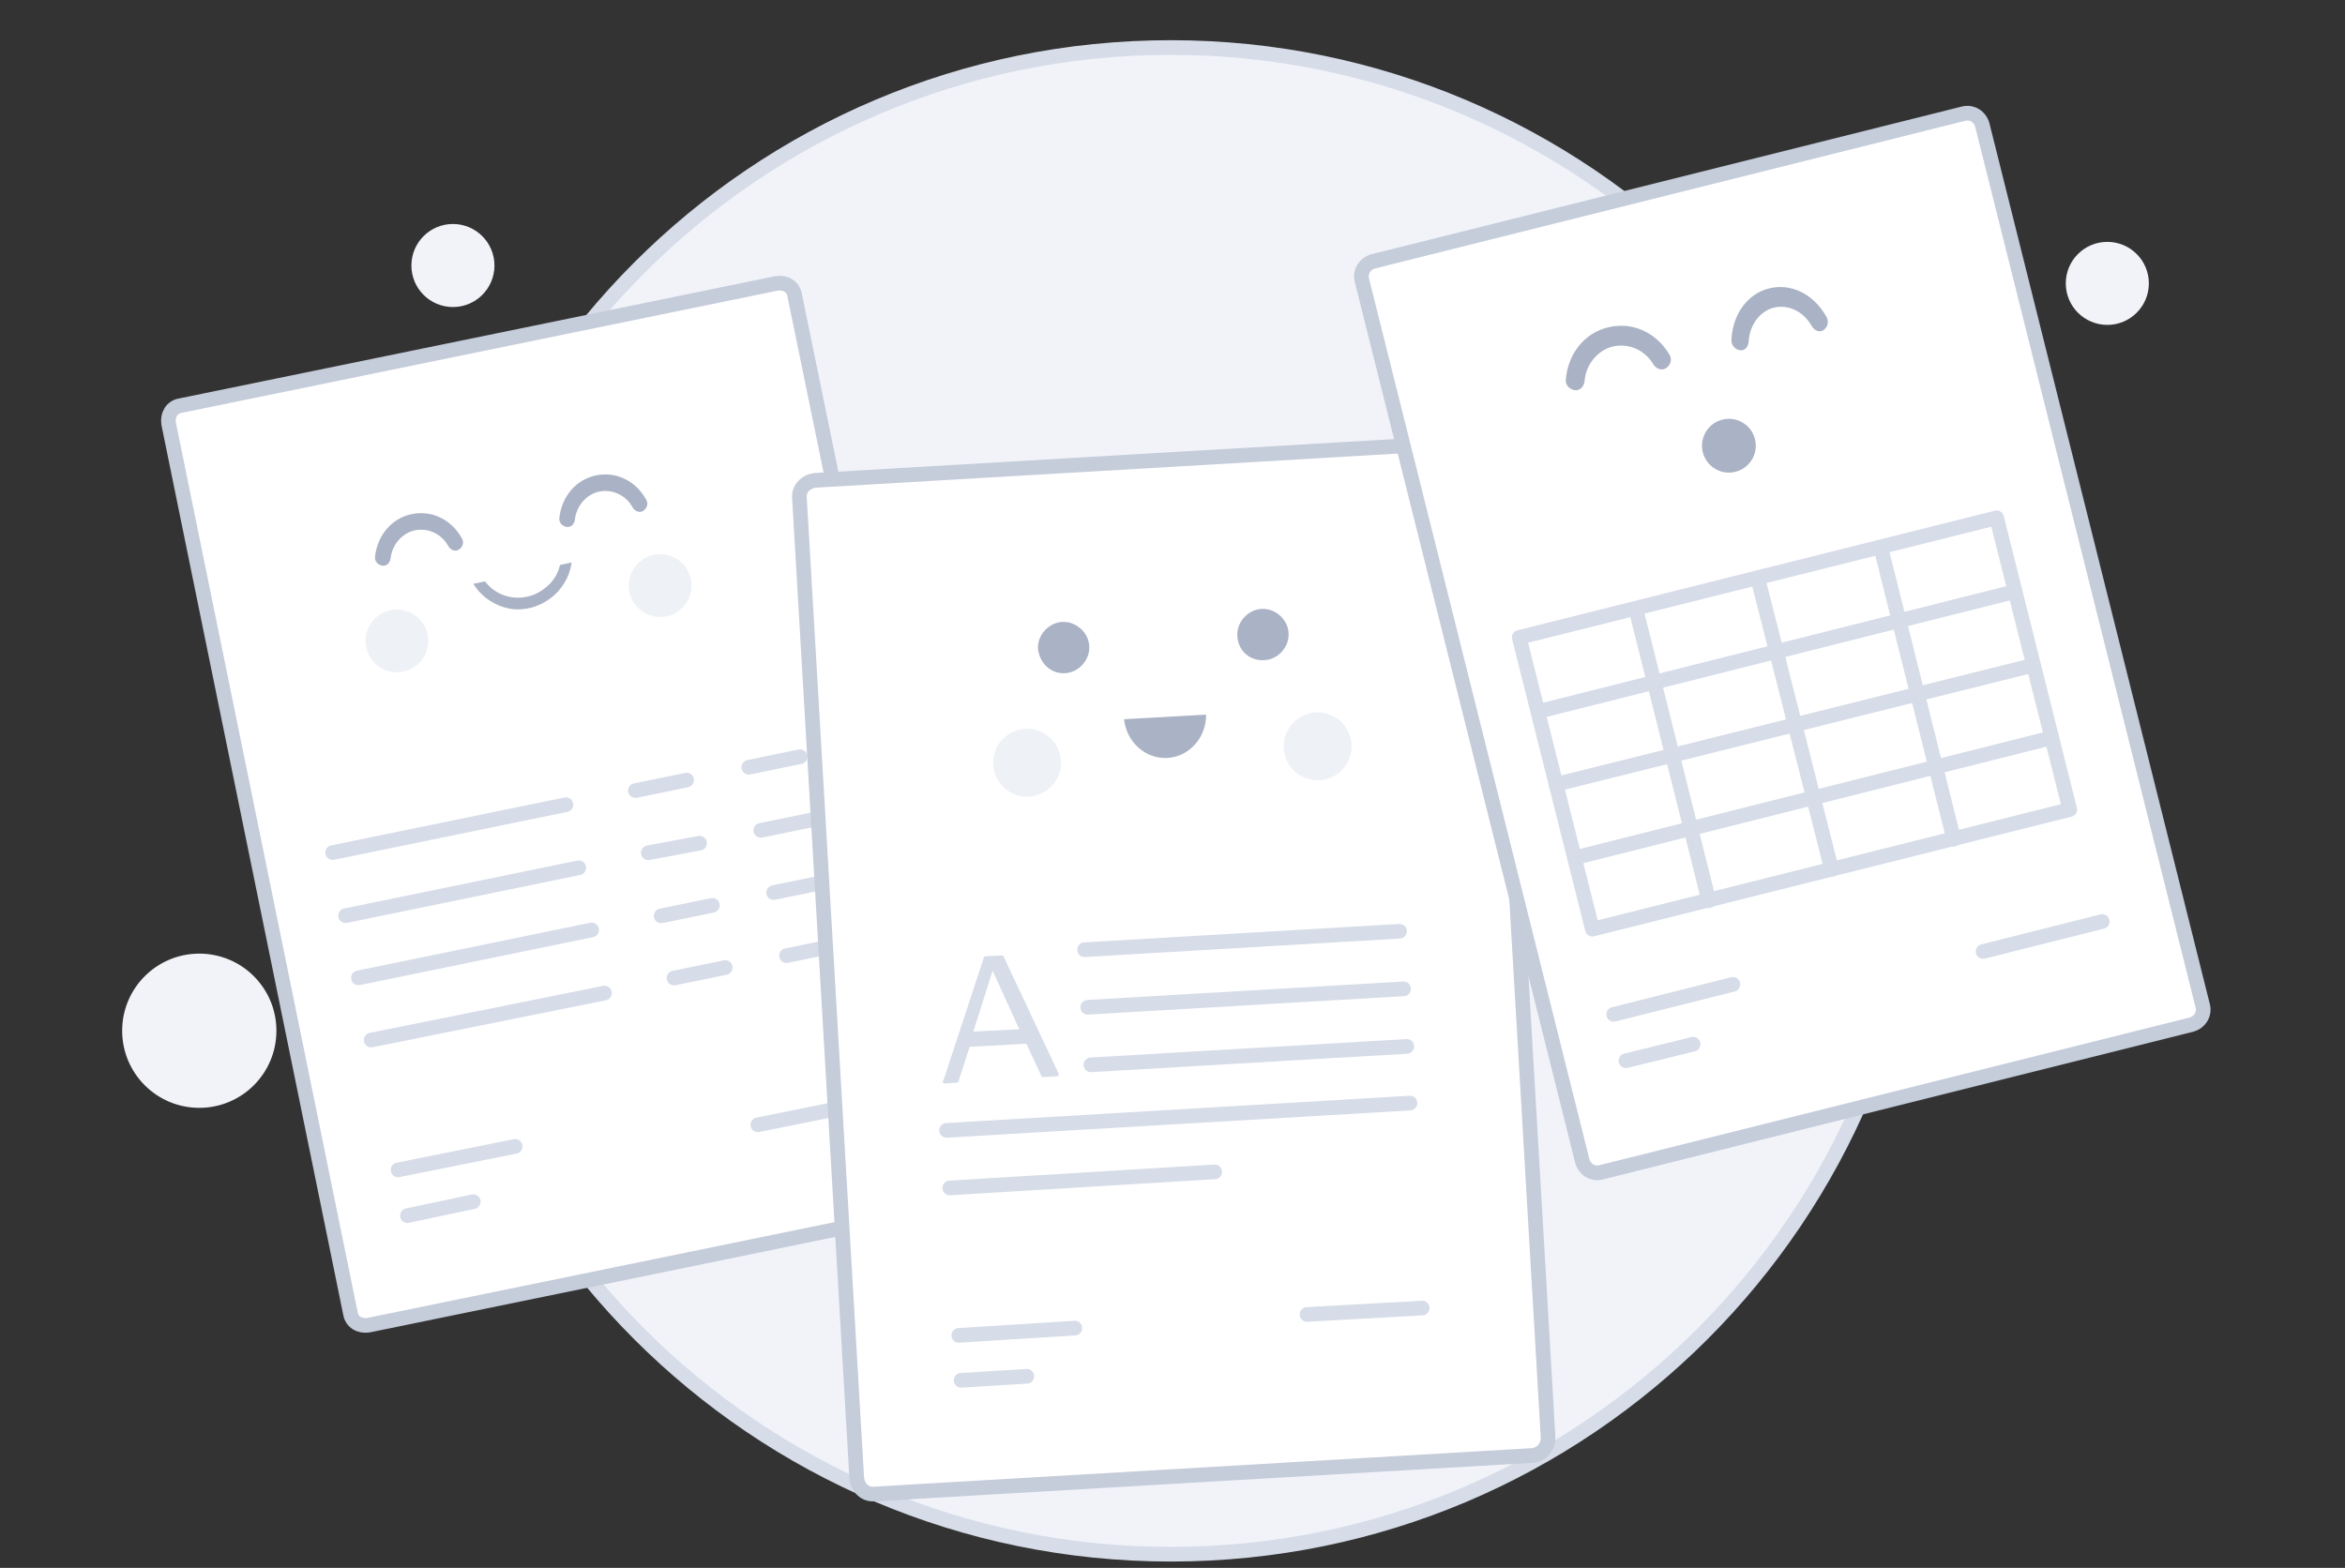 <svg width="160" height="107" viewBox="0 0 160 107" fill="none" xmlns="http://www.w3.org/2000/svg">
<rect x="0" y="0" width="160" height="107" fill="#333333" stroke="none"/>
<path d="M79.887 106.067C108.224 106.067 131.197 83.094 131.197 54.655C131.197 26.217 108.123 3.243 79.887 3.243C51.55 3.243 28.576 26.217 28.576 54.655C28.576 83.094 51.55 106.067 79.887 106.067Z" fill="#F1F3F9" stroke="#D6DCE8" stroke-miterlimit="10"/>
<path d="M137.711 38.366C140.003 38.366 141.86 36.508 141.86 34.217C141.86 31.925 140.003 30.067 137.711 30.067C135.419 30.067 133.562 31.925 133.562 34.217C133.562 36.508 135.419 38.366 137.711 38.366Z" fill="#F1F3F9"/>
<path d="M143.783 22.173C145.348 22.173 146.617 20.904 146.617 19.339C146.617 17.774 145.348 16.506 143.783 16.506C142.218 16.506 140.949 17.774 140.949 19.339C140.949 20.904 142.218 22.173 143.783 22.173Z" fill="#F1F3F9"/>
<path d="M30.904 20.954C32.469 20.954 33.737 19.685 33.737 18.12C33.737 16.555 32.469 15.286 30.904 15.286C29.338 15.286 28.07 16.555 28.07 18.12C28.07 19.685 29.338 20.954 30.904 20.954Z" fill="#F1F3F9"/>
<path d="M13.598 75.605C16.504 75.605 18.86 73.249 18.86 70.343C18.86 67.436 16.504 65.08 13.598 65.08C10.691 65.08 8.335 67.436 8.335 70.343C8.335 73.249 10.691 75.605 13.598 75.605Z" fill="#F1F3F9"/>
<path d="M65.812 82.094L25.141 90.438C24.546 90.53 24.001 90.221 23.909 89.626L11.506 28.914C11.414 28.32 11.723 27.774 12.317 27.682L52.988 19.339C53.583 19.247 54.128 19.555 54.22 20.15L66.689 80.859C66.779 81.387 66.406 82.002 65.812 82.094Z" fill="white" stroke="#C5CCDA" stroke-miterlimit="10"/>
<path d="M22.698 58.184L38.612 54.915" stroke="#D6DCE8" stroke-miterlimit="10" stroke-linecap="round" stroke-linejoin="round"/>
<path d="M43.355 53.954L46.85 53.236" stroke="#D6DCE8" stroke-miterlimit="10" stroke-linecap="round" stroke-linejoin="round"/>
<path d="M51.093 52.36L54.588 51.642" stroke="#D6DCE8" stroke-miterlimit="10" stroke-linecap="round" stroke-linejoin="round"/>
<path d="M23.577 62.491L39.49 59.221" stroke="#D6DCE8" stroke-miterlimit="10" stroke-linecap="round" stroke-linejoin="round"/>
<path d="M44.232 58.198L47.729 57.543" stroke="#D6DCE8" stroke-miterlimit="10" stroke-linecap="round" stroke-linejoin="round"/>
<path d="M51.91 56.668L55.404 55.95" stroke="#D6DCE8" stroke-miterlimit="10" stroke-linecap="round" stroke-linejoin="round"/>
<path d="M24.453 66.734L40.367 63.464" stroke="#D6DCE8" stroke-miterlimit="10" stroke-linecap="round" stroke-linejoin="round"/>
<path d="M45.11 62.504L48.605 61.786" stroke="#D6DCE8" stroke-miterlimit="10" stroke-linecap="round" stroke-linejoin="round"/>
<path d="M52.786 60.913L56.281 60.196" stroke="#D6DCE8" stroke-miterlimit="10" stroke-linecap="round" stroke-linejoin="round"/>
<path d="M25.329 70.978L41.246 67.771" stroke="#D6DCE8" stroke-miterlimit="10" stroke-linecap="round" stroke-linejoin="round"/>
<path d="M27.8 82.96L32.292 82.01" stroke="#D6DCE8" stroke-miterlimit="10" stroke-linecap="round" stroke-linejoin="round"/>
<path d="M27.161 79.84L35.151 78.235" stroke="#D6DCE8" stroke-miterlimit="10" stroke-linecap="round" stroke-linejoin="round"/>
<path d="M51.709 76.762L59.636 75.16" stroke="#D6DCE8" stroke-miterlimit="10" stroke-linecap="round" stroke-linejoin="round"/>
<path d="M45.987 66.747L49.482 66.029" stroke="#D6DCE8" stroke-miterlimit="10" stroke-linecap="round" stroke-linejoin="round"/>
<path d="M53.665 65.218L57.159 64.5" stroke="#D6DCE8" stroke-miterlimit="10" stroke-linecap="round" stroke-linejoin="round"/>
<path d="M28.075 35.09C26.705 35.379 25.749 36.548 25.591 37.974C25.543 38.287 25.768 38.543 26.067 38.601C26.365 38.66 26.602 38.428 26.651 38.115C26.742 37.187 27.43 36.377 28.307 36.192C29.184 36.008 30.128 36.415 30.597 37.285C30.768 37.552 31.078 37.668 31.328 37.495C31.578 37.321 31.681 36.997 31.51 36.73C30.779 35.43 29.445 34.802 28.075 35.09Z" fill="#AAB2C5"/>
<path d="M40.649 32.447C39.279 32.735 38.324 33.904 38.166 35.331C38.117 35.644 38.342 35.899 38.641 35.957C38.939 36.016 39.176 35.784 39.225 35.471C39.316 34.544 40.004 33.733 40.881 33.548C41.758 33.364 42.702 33.771 43.171 34.641C43.342 34.908 43.652 35.025 43.902 34.851C44.152 34.677 44.255 34.353 44.084 34.086C43.353 32.786 42.02 32.158 40.649 32.447Z" fill="#AAB2C5"/>
<path d="M32.297 39.846L33.089 39.673C34.078 40.989 35.965 41.152 37.206 40.115C37.702 39.752 38.083 39.158 38.207 38.557L38.999 38.384C38.741 40.419 36.76 41.872 34.773 41.54C33.84 41.36 32.889 40.802 32.297 39.846Z" fill="#AAB2C5"/>
<circle opacity="0.4" cx="45.044" cy="39.963" r="2.142" transform="rotate(-11.876 45.044 39.963)" fill="#D6DCE8"/>
<circle opacity="0.4" cx="27.081" cy="43.74" r="2.142" transform="rotate(-11.876 27.081 43.74)" fill="#D6DCE8"/>
<path d="M104.54 99.329L59.67 101.957C59.022 102.024 58.523 101.517 58.456 100.87L54.547 33.996C54.48 33.348 54.987 32.849 55.634 32.781L100.505 30.154C101.152 30.087 101.652 30.593 101.719 31.241L105.627 98.115C105.622 98.762 105.188 99.262 104.54 99.329Z" fill="white" stroke="#C5CCDA" stroke-miterlimit="10"/>
<path d="M74.218 68.742L95.767 67.484" stroke="#D6DCE8" stroke-miterlimit="10" stroke-linecap="round" stroke-linejoin="round"/>
<path d="M74 64.812L95.488 63.554" stroke="#D6DCE8" stroke-miterlimit="10" stroke-linecap="round" stroke-linejoin="round"/>
<path d="M74.435 72.67L95.984 71.412" stroke="#D6DCE8" stroke-miterlimit="10" stroke-linecap="round" stroke-linejoin="round"/>
<path d="M64.585 77.142L96.202 75.28" stroke="#D6DCE8" stroke-miterlimit="10" stroke-linecap="round" stroke-linejoin="round"/>
<path d="M64.802 81.072L82.878 79.973" stroke="#D6DCE8" stroke-miterlimit="10" stroke-linecap="round" stroke-linejoin="round"/>
<path d="M65.58 94.2L70.062 93.925" stroke="#D6DCE8" stroke-miterlimit="10" stroke-linecap="round" stroke-linejoin="round"/>
<path d="M65.418 91.132L73.337 90.636" stroke="#D6DCE8" stroke-miterlimit="10" stroke-linecap="round" stroke-linejoin="round"/>
<path d="M89.177 89.704L97.035 89.269" stroke="#D6DCE8" stroke-miterlimit="10" stroke-linecap="round" stroke-linejoin="round"/>
<path d="M71.183 73.506C71.122 73.505 71.06 73.505 71.061 73.443L70.03 71.228L66.159 71.441L65.407 73.765C65.406 73.826 65.345 73.887 65.283 73.886L64.484 73.941C64.423 73.941 64.362 73.94 64.362 73.879C64.301 73.817 64.301 73.817 64.363 73.756L67.118 65.38C67.118 65.318 67.18 65.258 67.241 65.258L68.347 65.206C68.409 65.206 68.47 65.207 68.47 65.268L72.229 73.269C72.229 73.33 72.228 73.392 72.228 73.392C72.228 73.453 72.166 73.452 72.105 73.452L71.183 73.506ZM66.411 70.401L69.545 70.243L67.726 66.243L66.411 70.401Z" fill="#D6DCE8"/>
<path d="M86.284 45.053C87.225 44.993 87.981 44.135 87.921 43.193C87.861 42.251 87.002 41.496 86.061 41.556C85.119 41.616 84.364 42.475 84.424 43.416C84.488 44.425 85.275 45.118 86.284 45.053Z" fill="#AAB2C5"/>
<path d="M72.683 45.942C73.625 45.882 74.38 45.023 74.32 44.082C74.26 43.14 73.402 42.385 72.46 42.445C71.519 42.505 70.763 43.364 70.823 44.305C70.955 45.31 71.742 46.002 72.683 45.942Z" fill="#AAB2C5"/>
<path d="M76.695 49.084C76.86 50.639 78.154 51.81 79.652 51.725C81.151 51.641 82.305 50.332 82.293 48.769L76.695 49.084Z" fill="#AAB2C5"/>
<circle opacity="0.4" cx="89.903" cy="50.934" r="2.317" transform="rotate(-3.225 89.903 50.934)" fill="#D6DCE8"/>
<circle opacity="0.4" cx="70.077" cy="52.051" r="2.317" transform="rotate(-3.225 70.077 52.051)" fill="#D6DCE8"/>
<path d="M149.519 69.926L109.266 80.001C108.686 80.16 108.119 79.813 107.96 79.233L92.927 19.144C92.768 18.564 93.115 17.997 93.695 17.837L133.948 7.763C134.528 7.603 135.095 7.95 135.254 8.53L150.287 68.62C150.446 69.2 150.099 69.767 149.519 69.926Z" fill="white" stroke="#C5CCDA" stroke-miterlimit="10"/>
<path d="M103.658 43.501L108.647 63.41L141.22 55.247L136.231 35.337L103.658 43.501Z" stroke="#D6DCE8" stroke-miterlimit="10" stroke-linecap="round" stroke-linejoin="round"/>
<path d="M110.941 72.388L115.526 71.263" stroke="#D6DCE8" stroke-miterlimit="10" stroke-linecap="round" stroke-linejoin="round"/>
<path d="M110.103 69.225L118.236 67.178" stroke="#D6DCE8" stroke-miterlimit="10" stroke-linecap="round" stroke-linejoin="round"/>
<path d="M135.307 64.934L143.44 62.887" stroke="#D6DCE8" stroke-miterlimit="10" stroke-linecap="round" stroke-linejoin="round"/>
<path d="M111.617 41.573L116.595 61.471" stroke="#D6DCE8" stroke-miterlimit="10" stroke-linecap="round" stroke-linejoin="round"/>
<path d="M119.931 39.454L124.97 59.329" stroke="#D6DCE8" stroke-miterlimit="10" stroke-linecap="round" stroke-linejoin="round"/>
<path d="M128.329 37.372L133.307 57.27" stroke="#D6DCE8" stroke-miterlimit="10" stroke-linecap="round" stroke-linejoin="round"/>
<path d="M104.957 48.555L137.49 40.369" stroke="#D6DCE8" stroke-miterlimit="10" stroke-linecap="round" stroke-linejoin="round"/>
<path d="M106.166 53.526L138.722 45.401" stroke="#D6DCE8" stroke-miterlimit="10" stroke-linecap="round" stroke-linejoin="round"/>
<path d="M107.458 58.535L139.991 50.349" stroke="#D6DCE8" stroke-miterlimit="10" stroke-linecap="round" stroke-linejoin="round"/>
<path d="M109.715 22.339C108.082 22.734 106.978 24.172 106.84 25.888C106.793 26.265 107.072 26.563 107.432 26.622C107.792 26.682 108.069 26.395 108.116 26.018C108.192 24.903 108.988 23.905 110.033 23.653C111.078 23.4 112.225 23.854 112.819 24.881C113.033 25.195 113.41 25.323 113.703 25.106C113.996 24.889 114.109 24.496 113.895 24.182C112.971 22.65 111.348 21.945 109.715 22.339Z" fill="#AAB2C5"/>
<path d="M120.718 19.68C119.221 20.042 118.231 21.452 118.136 23.157C118.1 23.532 118.363 23.834 118.696 23.9C119.029 23.966 119.278 23.686 119.314 23.312C119.363 22.202 120.077 21.225 121.035 20.993C121.993 20.762 123.059 21.236 123.626 22.269C123.829 22.586 124.178 22.721 124.444 22.51C124.71 22.3 124.806 21.911 124.603 21.594C123.723 20.051 122.215 19.318 120.718 19.68Z" fill="#AAB2C5"/>
<path d="M118.395 32.202C119.38 31.964 119.986 30.972 119.747 29.986C119.509 29.001 118.517 28.395 117.532 28.634C116.546 28.872 115.941 29.864 116.179 30.849C116.417 31.835 117.409 32.44 118.395 32.202Z" fill="#AAB2C5"/>
</svg>
